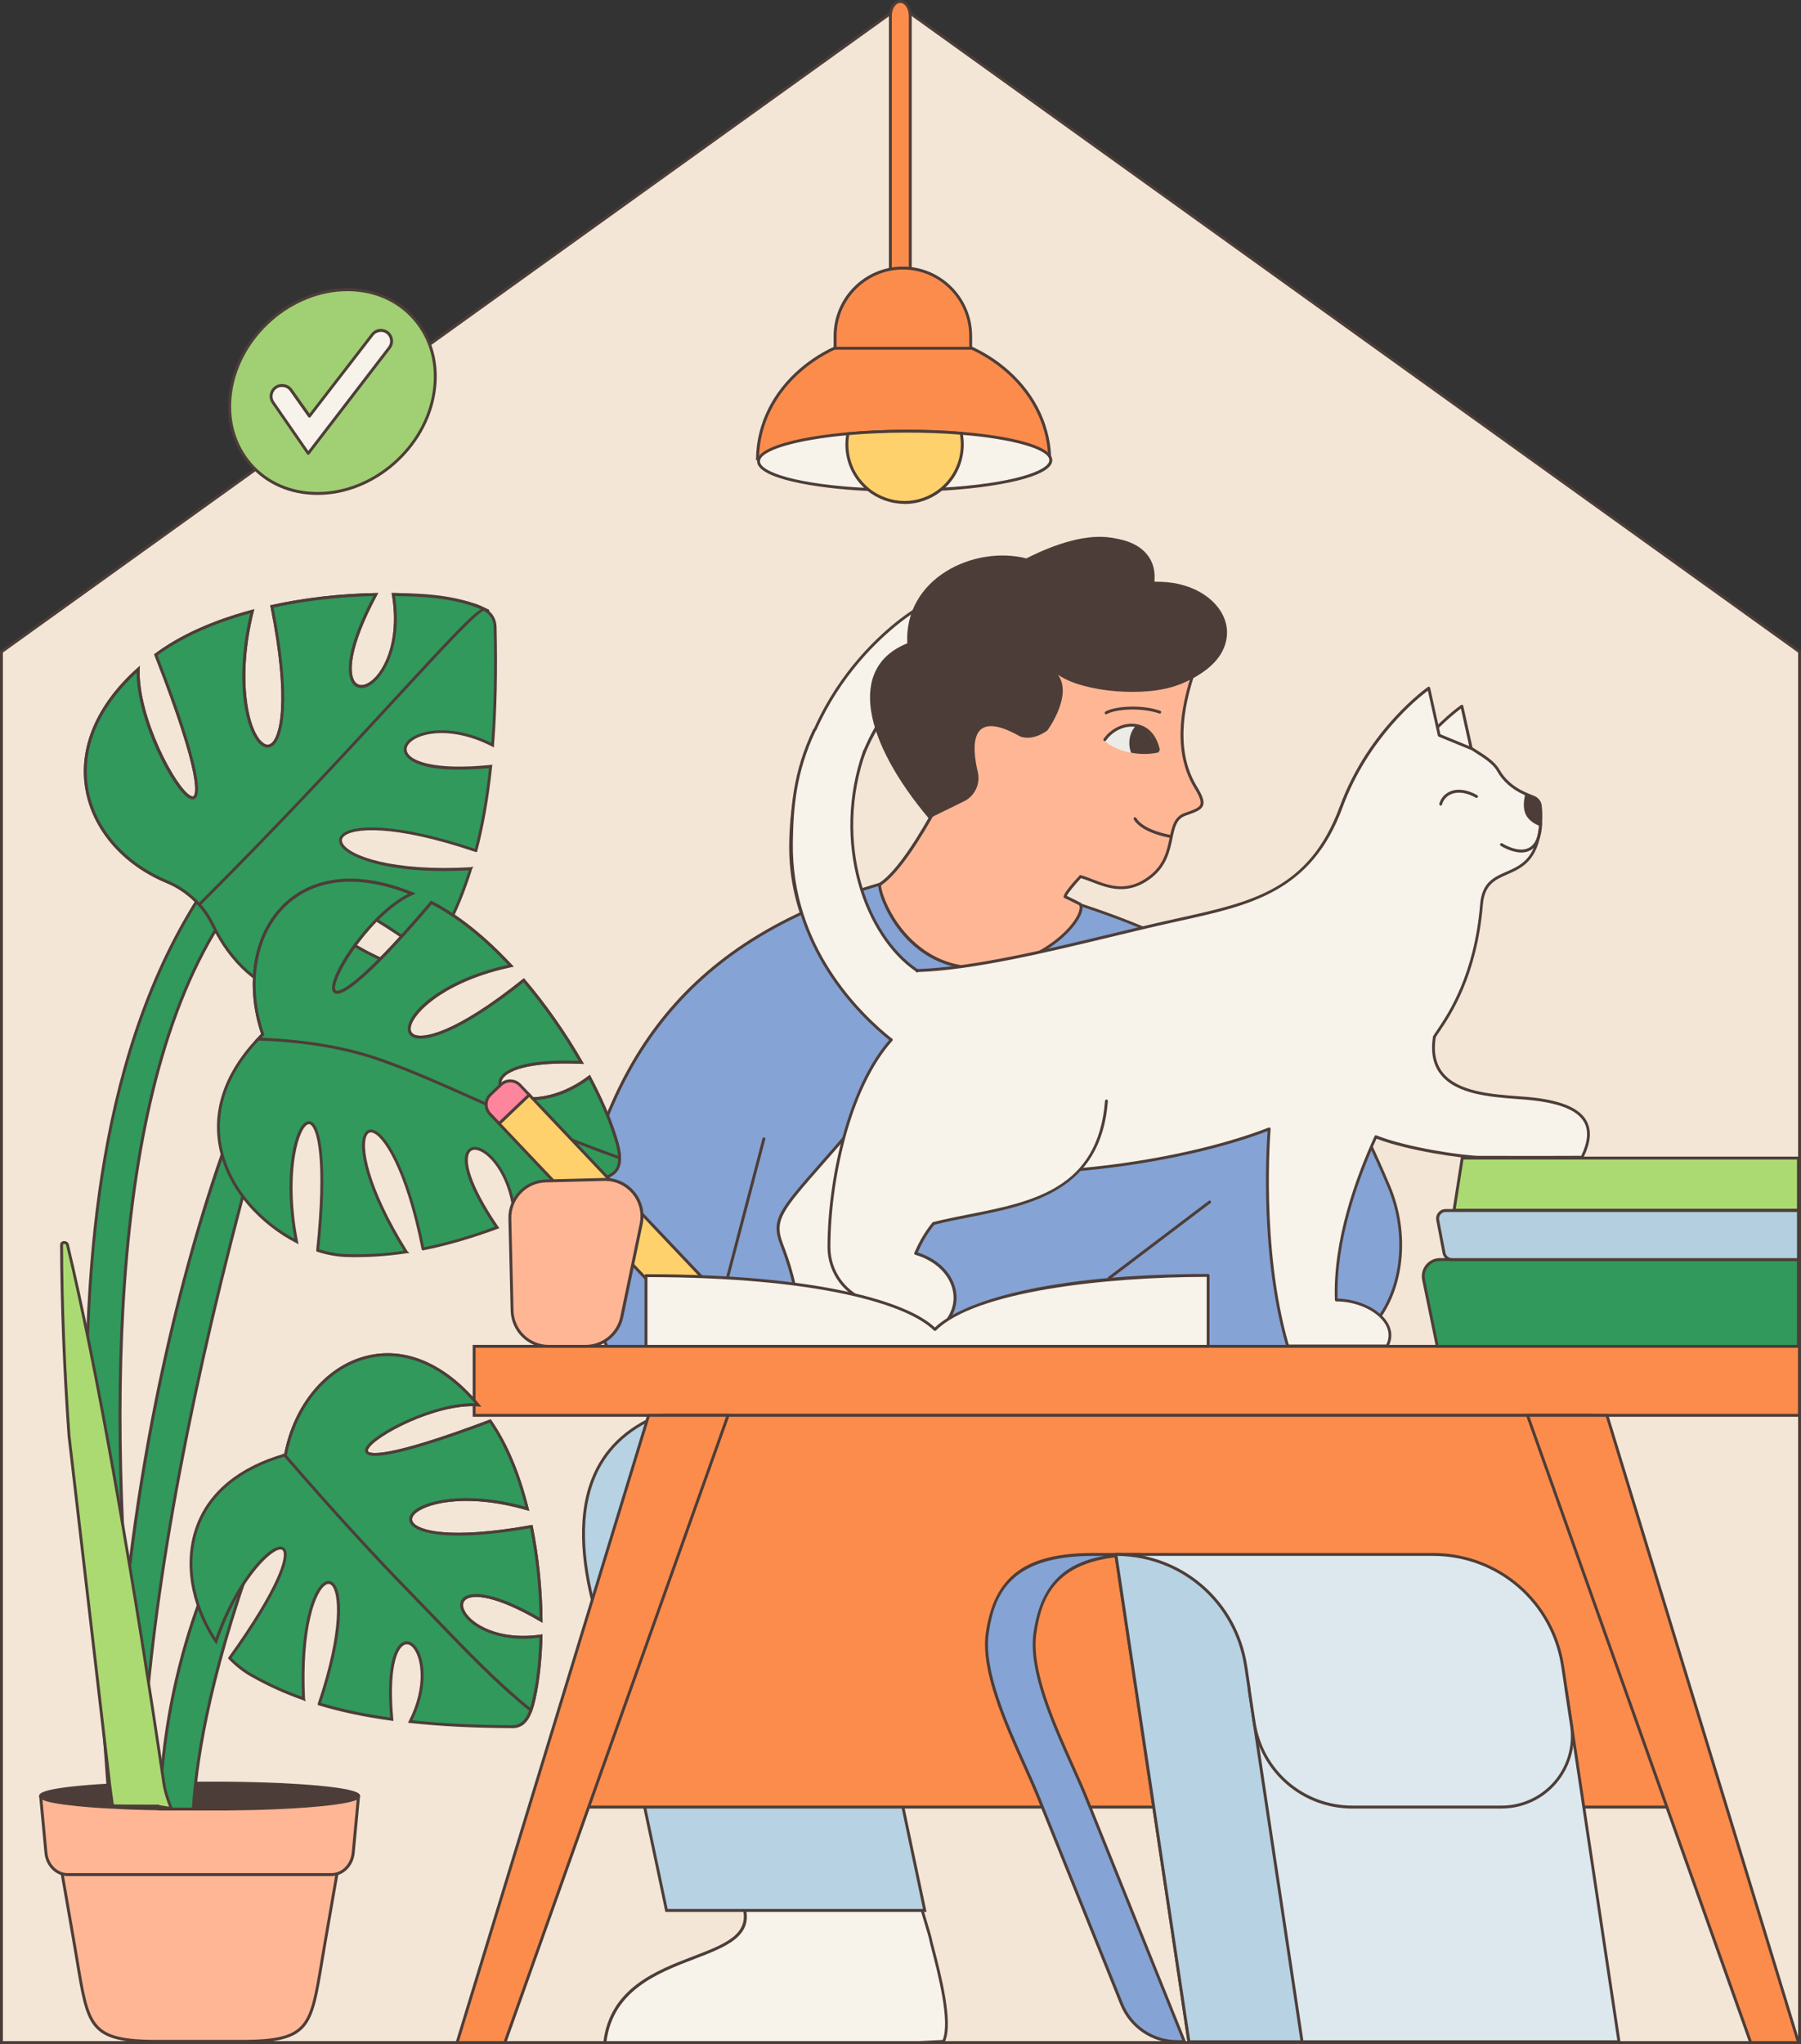 <svg width="372" height="422" viewBox="0 0 372 422" fill="none" xmlns="http://www.w3.org/2000/svg">
<rect x="0" y="0" width="372" height="422" fill="#333333" stroke="none"/>
<g clip-path="url(#clip0_14355_3)">
<path d="M371.7 134.573V421.7H0.299V134.573L185.999 1.282L290.036 75.956L296.648 80.704L371.7 134.573Z" fill="#F3E6D6"/>
<path d="M371.7 422H0.3C0.13 422 0 421.87 0 421.7V134.573C0 134.473 0.05 134.383 0.13 134.333L185.83 1.042C185.93 0.972 186.07 0.972 186.18 1.042L371.87 134.323C371.95 134.383 372 134.473 372 134.563V421.69C372 421.86 371.87 421.99 371.7 421.99V422ZM0.599 421.399H371.401V134.724L186 1.653L0.599 134.724V421.399Z" fill="#4D3D38"/>
<path d="M185.96 59.95C184.821 59.95 183.902 58.608 183.902 56.945V3.306C183.902 1.643 184.821 0.301 185.96 0.301C187.099 0.301 188.017 1.643 188.017 3.306V56.945C188.017 58.608 187.099 59.95 185.96 59.95Z" fill="#FC8C4C"/>
<path d="M185.961 60.25C184.662 60.25 183.604 58.767 183.604 56.944V3.305C183.604 1.482 184.662 0 185.961 0C187.259 0 188.318 1.482 188.318 3.305V56.944C188.318 58.767 187.259 60.25 185.961 60.25ZM185.961 0.601C184.992 0.601 184.203 1.813 184.203 3.305V56.944C184.203 58.437 184.992 59.649 185.961 59.649C186.93 59.649 187.719 58.437 187.719 56.944V3.305C187.719 1.813 186.93 0.601 185.961 0.601Z" fill="#4D3D38"/>
<path d="M192.372 401.126C192.242 400.495 192.092 399.853 191.902 399.212C189.006 389.296 182.573 369.183 182.613 368.552L144.179 367.47L153.617 393.643C157.383 406.434 127.408 401.376 124.941 421.58L125.011 421.71H189.695L194.889 421.469C196.806 417.493 193.73 406.364 192.372 401.136V401.126Z" fill="#F7F2EA"/>
<path d="M160.39 422H125.012C124.902 422 124.802 421.94 124.742 421.84L124.672 421.71C124.642 421.66 124.632 421.589 124.642 421.529C125.991 410.481 135.5 406.835 143.151 403.9C149.763 401.366 154.987 399.363 153.328 393.713L143.89 367.56C143.86 367.47 143.87 367.36 143.93 367.279C143.99 367.199 144.069 367.169 144.179 367.159L182.614 368.241C182.694 368.241 182.774 368.281 182.824 368.341C182.874 368.401 182.903 368.481 182.903 368.562C182.943 369.022 184.851 375.183 186.869 381.703C188.727 387.713 190.834 394.525 192.183 399.122C192.362 399.723 192.512 400.354 192.652 401.055L192.902 402.007C194.33 407.506 196.997 417.733 195.149 421.579C195.099 421.68 194.999 421.74 194.889 421.75L189.695 421.99H160.38L160.39 422ZM125.272 421.399H189.695L194.7 421.169C196.308 417.393 193.731 407.516 192.342 402.167L192.093 401.206C192.093 401.206 192.093 401.206 192.093 401.196C191.953 400.505 191.803 399.894 191.633 399.303C190.285 394.705 188.177 387.894 186.319 381.884C183.782 373.7 182.624 369.924 182.384 368.842L144.629 367.78L153.918 393.533C155.746 399.733 150.012 401.927 143.38 404.471C135.939 407.326 126.68 410.882 125.282 421.399H125.272Z" fill="#4D3D38"/>
<path d="M191.014 394.424H137.667L128.777 352.395H182.124L191.014 394.424Z" fill="#B6D2E3"/>
<path d="M191.384 394.724H137.428L128.408 352.094H182.364L191.384 394.724ZM137.907 394.123H190.645L181.885 352.695H129.147L137.907 394.123Z" fill="#4D3D38"/>
<path d="M199.843 205.782C169.599 201.415 168.151 152.884 191.373 139.782C214.606 126.681 189.436 125.709 189.436 125.709C189.436 125.709 163.726 140.363 163.296 174.32C162.927 203.678 192.092 220.827 192.092 220.827" fill="#F7F2EA"/>
<path d="M192.103 221.127C192.053 221.127 192.003 221.117 191.953 221.087C191.664 220.917 162.638 203.518 163.007 174.319C163.427 140.583 189.037 125.599 189.296 125.448C189.346 125.418 189.396 125.408 189.456 125.408C189.906 125.428 200.453 125.879 201.452 130.006C202.081 132.64 198.845 135.926 191.534 140.042C181.376 145.772 172.936 161.448 176.452 180.329C179.058 194.333 187.828 203.738 199.904 205.481C200.064 205.501 200.183 205.661 200.153 205.822C200.124 205.982 199.974 206.092 199.814 206.072C187.478 204.289 178.519 194.703 175.862 180.429C174.404 172.627 175.033 164.273 177.61 156.9C180.387 148.987 185.101 142.977 191.234 139.512C199.884 134.634 201.252 131.719 200.863 130.136C200.014 126.63 190.525 126.049 189.516 125.999C187.998 126.911 164.006 141.815 163.597 174.309C163.237 203.167 191.963 220.386 192.253 220.556C192.393 220.636 192.443 220.826 192.363 220.967C192.303 221.067 192.203 221.117 192.103 221.117V221.127Z" fill="#4D3D38"/>
<path d="M51.59 370.795H10.049L15.383 401.496C18.099 417.162 17.59 420.958 30.065 421.419C30.105 421.419 30.395 421.419 30.854 421.419V421.449C31.004 421.449 31.154 421.449 31.314 421.449H40.513C40.513 421.449 40.812 421.449 41.222 421.449C41.642 421.449 41.901 421.449 41.931 421.449H51.13C51.28 421.449 51.44 421.449 51.59 421.449V421.419C52.049 421.419 52.339 421.419 52.379 421.419C64.864 420.958 64.345 417.162 67.061 401.496L72.395 370.795H51.59Z" fill="#FFB695"/>
<path d="M30.853 421.749C30.853 421.749 30.763 421.749 30.723 421.719C30.333 421.719 30.084 421.719 30.054 421.719C18.387 421.288 17.818 417.893 15.71 405.272C15.521 404.11 15.311 402.868 15.081 401.546L9.748 370.845C9.728 370.755 9.748 370.664 9.817 370.604C9.877 370.534 9.957 370.494 10.047 370.494H72.394C72.483 370.494 72.563 370.534 72.623 370.604C72.683 370.674 72.703 370.765 72.693 370.845L67.359 401.546C67.13 402.878 66.92 404.11 66.73 405.282C64.623 417.903 64.063 421.288 52.387 421.729C52.347 421.729 52.097 421.729 51.698 421.729C51.658 421.749 51.628 421.759 51.588 421.759H51.129H41.94C41.9 421.759 41.64 421.759 41.23 421.759C40.821 421.759 40.561 421.759 40.521 421.759H30.863L30.853 421.749ZM51.129 421.138H51.478C51.478 421.138 51.548 421.118 51.588 421.118C52.047 421.118 52.337 421.118 52.377 421.118C63.554 420.707 64.053 417.722 66.141 405.172C66.331 404.01 66.54 402.768 66.77 401.435L72.034 371.095H10.407L15.671 401.435C15.9 402.768 16.11 404.01 16.3 405.172C18.397 417.722 18.887 420.697 30.073 421.118C30.104 421.118 30.393 421.118 30.853 421.118C30.893 421.118 30.933 421.118 30.973 421.148H31.302H40.511C40.541 421.148 40.801 421.148 41.22 421.148C41.64 421.148 41.91 421.148 41.94 421.148H51.129V421.138Z" fill="#4D3D38"/>
<path d="M51.02 370.795H8.391L9.489 382.504C9.729 385.069 11.677 387.012 13.994 387.012H68.45C70.767 387.012 72.715 385.069 72.954 382.504L74.053 370.795H51.01H51.02Z" fill="#FFB695"/>
<path d="M68.448 387.323H13.993C11.516 387.323 9.448 385.269 9.189 382.545L8.09 370.835C8.09 370.755 8.11 370.665 8.17 370.605C8.23 370.545 8.31 370.505 8.389 370.505H74.062C74.142 370.505 74.232 370.545 74.282 370.605C74.341 370.665 74.362 370.755 74.362 370.835L73.263 382.545C73.003 385.269 70.945 387.323 68.458 387.323H68.448ZM8.719 371.106L9.788 382.485C10.018 384.899 11.825 386.722 13.993 386.722H68.448C70.616 386.722 72.424 384.899 72.653 382.485L73.722 371.106H8.719Z" fill="#4D3D38"/>
<path d="M65.713 368.942C63.415 368.732 60.718 368.552 57.742 368.412C54.416 368.261 50.73 368.161 46.825 368.131C45.876 368.131 44.917 368.121 43.948 368.121H43.759C42.91 368.121 42.071 368.121 41.232 368.131C40.403 368.131 39.553 368.121 38.705 368.121H38.515C37.546 368.121 36.577 368.121 35.638 368.131C31.733 368.161 28.047 368.261 24.721 368.412C21.735 368.552 19.048 368.732 16.75 368.942C11.577 369.423 8.4 370.074 8.4 370.796C8.4 371.567 12.026 372.258 17.829 372.749C20.116 372.939 22.743 373.099 25.62 373.23C28.826 373.37 32.352 373.45 36.058 373.48C36.827 373.48 37.596 373.48 38.375 373.48H38.525C39.444 373.48 40.343 373.48 41.242 373.46C42.141 373.46 43.039 373.48 43.958 373.48H44.108C44.887 373.48 45.656 373.48 46.425 373.48C50.131 373.45 53.657 373.37 56.863 373.23C59.74 373.109 62.367 372.949 64.654 372.749C70.457 372.258 74.083 371.567 74.083 370.796C74.083 370.074 70.906 369.423 65.733 368.942H65.713Z" fill="#4D3D38"/>
<path d="M44.087 373.79H43.937C43.069 373.79 42.23 373.79 41.38 373.78H41.221H41.061C40.212 373.78 39.373 373.79 38.504 373.79H38.354C37.575 373.79 36.796 373.79 36.037 373.79C32.361 373.76 28.845 373.68 25.589 373.54C22.733 373.419 20.116 373.259 17.788 373.059C8.09 372.237 8.09 371.236 8.09 370.805C8.09 370.404 8.09 369.453 16.71 368.651C19.017 368.441 21.704 368.261 24.7 368.121C28.126 367.96 31.802 367.87 35.627 367.84C36.576 367.84 37.535 367.83 38.514 367.83H38.704C39.553 367.83 40.402 367.83 41.231 367.84C42.06 367.84 42.899 367.83 43.758 367.83H43.947C44.916 367.83 45.885 367.83 46.834 367.84C50.66 367.87 54.335 367.97 57.761 368.121C60.758 368.261 63.444 368.441 65.752 368.651C74.371 369.453 74.371 370.404 74.371 370.805C74.371 371.236 74.371 372.237 64.673 373.059C62.346 373.259 59.719 373.419 56.872 373.54C53.616 373.68 50.1 373.76 46.425 373.79C45.655 373.79 44.886 373.79 44.107 373.79H44.087ZM41.221 373.179H41.391C42.239 373.179 43.078 373.199 43.947 373.199H44.097C44.876 373.199 45.645 373.199 46.414 373.199C50.08 373.169 53.596 373.089 56.842 372.949C59.689 372.828 62.306 372.668 64.623 372.478C73.313 371.747 73.762 370.845 73.782 370.805C73.772 370.805 73.363 369.974 65.702 369.262C63.404 369.052 60.728 368.872 57.741 368.732C54.325 368.571 50.65 368.481 46.834 368.451C45.885 368.451 44.926 368.441 43.957 368.441H43.768C42.919 368.441 42.08 368.441 41.241 368.451C40.402 368.451 39.563 368.441 38.714 368.441H38.524C37.555 368.441 36.596 368.441 35.647 368.451C31.832 368.481 28.156 368.581 24.74 368.732C21.754 368.872 19.077 369.052 16.78 369.262C9.129 369.974 8.719 370.795 8.699 370.835C8.709 370.835 9.159 371.737 17.858 372.478C20.175 372.668 22.793 372.828 25.639 372.949C28.885 373.089 32.401 373.169 36.067 373.199C36.826 373.199 37.605 373.199 38.384 373.199H38.534C39.393 373.199 40.242 373.199 41.091 373.189H41.251L41.221 373.179Z" fill="#4D3D38"/>
<path d="M275.004 277.881C262.029 278.252 127.249 281.898 127.249 281.898C127.249 281.657 116.691 262.085 118.669 253.1C123.962 228.99 133.901 196.456 181.844 182.503C188.206 180.65 199.803 181.181 206.685 181.181C214.176 181.181 209.252 182.683 215.564 184.476C262.099 197.768 274.604 216.049 286.86 244.876C293.412 260.302 285.981 277.561 275.004 277.871V277.881Z" fill="#85A3D4"/>
<path d="M126.95 282.208V281.957C126.9 281.847 126.77 281.587 126.571 281.186C118.34 264.549 117.571 256.706 118.37 253.05C124.753 223.991 136.848 195.294 181.755 182.232C187.079 180.679 195.809 180.78 202.81 180.87C204.199 180.89 205.507 180.9 206.676 180.9C210.771 180.9 211.3 181.341 211.95 182.182C212.379 182.733 212.908 183.424 215.635 184.205C263.968 198.008 275.754 218.021 287.121 244.776C290.886 253.641 290.337 264.058 285.702 271.3C282.936 275.627 279.14 278.081 275.005 278.191C262.18 278.552 128.588 282.178 127.25 282.208H126.94H126.95ZM197.856 181.411C192.183 181.411 185.94 181.621 181.925 182.793C137.318 195.775 125.302 224.292 118.96 253.17C118.18 256.736 118.96 264.438 127.11 280.916C127.28 281.256 127.38 281.467 127.449 281.597C133.402 281.437 262.41 277.941 275.005 277.58C278.94 277.47 282.566 275.116 285.223 270.959C289.748 263.878 290.287 253.691 286.591 244.996C280.399 230.422 274.166 218.733 263.868 209.077C252.911 198.79 237.539 191.067 215.485 184.766C212.569 183.935 211.95 183.124 211.49 182.533C211.001 181.902 210.681 181.481 206.686 181.481C205.517 181.481 204.209 181.461 202.81 181.451C201.262 181.431 199.584 181.411 197.856 181.411Z" fill="#4D3D38"/>
<path d="M244.761 168.118C240.566 169.631 243.403 176.412 237.779 180.9C231.856 185.618 227.102 182.032 223.187 180.96C223.187 180.96 219.94 184.466 219.99 185.117C221.059 185.618 222.108 186.128 223.127 186.669C224.795 189.394 214.467 201.063 199.984 199.751C185.501 198.439 180.787 182.452 181.836 182.502C189.167 177.624 200.164 153.144 200.164 153.144L201.183 148.877C213.538 139.471 237.11 127.711 246.459 139.01C244.971 143.788 241.845 154.115 246.959 162.499C249.456 166.596 248.277 166.846 244.761 168.118Z" fill="#FFB695"/>
<path d="M202.191 200.152C201.462 200.152 200.713 200.122 199.964 200.052C186.22 198.81 181.256 184.867 181.406 182.733C181.436 182.373 181.595 182.263 181.725 182.223C188.907 177.375 199.784 153.265 199.894 153.024L200.923 148.707L201.012 148.647C214.277 138.54 237.399 127.582 246.698 138.831L246.798 138.961L246.748 139.121C245.36 143.568 242.114 153.996 247.218 162.36C248.436 164.353 248.796 165.445 248.496 166.276C248.157 167.238 246.988 167.658 245.2 168.289L244.851 168.41C243.003 169.071 242.633 170.864 242.164 173.117C241.644 175.612 240.985 178.727 237.959 181.141C233.085 185.017 228.889 183.405 225.523 182.102C224.734 181.802 223.985 181.511 223.276 181.301C221.978 182.703 220.619 184.356 220.34 184.957C221.318 185.418 222.297 185.899 223.266 186.41L223.336 186.45L223.376 186.52C223.825 187.261 223.576 188.483 222.657 189.955C219.9 194.403 211.92 200.162 202.171 200.162L202.191 200.152ZM182.005 182.763C181.925 183.334 182.664 186.229 184.762 189.575C186.879 192.94 191.673 198.7 200.014 199.461C210.511 200.413 219.281 194.293 222.157 189.645C222.897 188.463 223.166 187.441 222.907 186.9C221.898 186.379 220.879 185.869 219.86 185.398L219.7 185.328V185.157C219.63 184.476 221.718 182.112 222.966 180.77L223.086 180.64L223.266 180.69C224.065 180.91 224.884 181.221 225.743 181.561C229.139 182.874 232.995 184.356 237.589 180.69C240.446 178.406 241.055 175.541 241.584 173.017C242.074 170.673 242.503 168.64 244.661 167.859L245.01 167.739C246.628 167.158 247.697 166.777 247.937 166.086C248.157 165.465 247.787 164.453 246.708 162.68C241.525 154.186 244.701 143.719 246.129 139.101C241.005 133.081 231.846 134.343 225.044 136.487C217.553 138.841 208.743 143.538 201.462 149.078L200.463 153.245C199.994 154.296 189.326 177.915 182.005 182.783V182.763Z" fill="#4D3D38"/>
<path d="M239.548 147.024C235.872 145.731 230.538 146.042 228.471 147.164L239.548 147.024Z" fill="#FFB695"/>
<path d="M228.469 147.475C228.36 147.475 228.26 147.415 228.21 147.315C228.13 147.165 228.18 146.984 228.33 146.904C230.457 145.742 235.871 145.422 239.646 146.744C239.806 146.794 239.886 146.974 239.826 147.124C239.776 147.285 239.596 147.365 239.446 147.305C235.871 146.053 230.597 146.343 228.609 147.425C228.559 147.445 228.519 147.465 228.469 147.465V147.475Z" fill="#4D3D38"/>
<path d="M243.552 141.334C236.85 144.039 223.686 142.967 218.522 139.291C221.658 143.648 216.324 150.82 216.324 150.82C212.948 153.224 210.611 151.992 210.611 151.992C200.223 146.122 200.693 154.015 201.961 159.384C202.551 161.898 201.292 164.483 198.925 165.525L191.863 168.99C178.459 153.074 174.933 137.819 187.398 132.82C187.398 132.9 187.428 132.75 187.398 132.82C186.739 119.408 201.122 112.527 212.039 115.291C227.361 107.478 236.54 110.453 238.438 120.129C252.472 121.011 260.902 134.333 243.552 141.334Z" fill="#4D3D38"/>
<path d="M239.406 155.318C237.588 155.779 235.521 155.759 233.623 155.408C231.365 154.987 229.338 154.106 228.259 153.004C228.199 152.944 230.227 150.4 232.794 149.829C233.383 149.699 234.002 149.669 234.632 149.799C236.23 150.129 237.898 151.492 239.306 154.767L239.396 155.318H239.406Z" fill="#ECEBE6"/>
<path d="M239.407 155.317C237.589 155.778 235.521 155.758 233.624 155.407C233.364 154.706 233.234 153.955 233.264 153.164C233.314 151.952 233.743 150.87 234.433 150.028C234.503 149.948 234.562 149.868 234.632 149.788C236.231 150.119 237.899 151.481 239.307 154.756L239.397 155.307L239.407 155.317Z" fill="#4D3D38"/>
<path d="M239.248 155.077C239.108 155.077 238.988 154.987 238.958 154.847C238.369 152.212 236.881 150.529 234.773 150.109C232.506 149.658 229.909 150.8 228.451 152.883C228.361 153.024 228.171 153.054 228.031 152.953C227.891 152.853 227.861 152.673 227.961 152.533C229.549 150.269 232.396 149.017 234.893 149.518C237.24 149.979 238.898 151.832 239.547 154.716C239.587 154.877 239.478 155.037 239.318 155.077C239.298 155.077 239.278 155.077 239.248 155.077Z" fill="#4D3D38"/>
<path d="M176.421 232.516C161.918 249.404 159.121 250.806 161.458 256.906C163.796 263.006 163.796 264.879 164.265 265.821C170.817 266.762 179.557 268.756 179.557 268.756L176.89 243.304L176.421 232.516Z" fill="#F7F2EA"/>
<path d="M179.559 269.047C179.559 269.047 179.519 269.047 179.489 269.047C179.399 269.027 170.679 267.043 164.217 266.112C164.117 266.102 164.037 266.042 163.987 265.951C163.807 265.601 163.697 265.14 163.527 264.439C163.218 263.147 162.688 260.983 161.17 257.007C159.163 251.778 160.791 249.925 169.79 239.668C171.638 237.564 173.735 235.18 176.192 232.316C176.272 232.225 176.402 232.185 176.522 232.225C176.642 232.266 176.722 232.376 176.722 232.496L177.191 243.284L179.858 268.716C179.868 268.816 179.828 268.906 179.758 268.976C179.698 269.027 179.628 269.057 179.559 269.057V269.047ZM164.466 265.541C170.13 266.362 177.431 267.965 179.219 268.365L176.592 243.334L176.153 233.287C173.905 235.902 171.967 238.105 170.24 240.069C161.44 250.095 159.852 251.898 161.73 256.796C163.268 260.803 163.797 262.997 164.117 264.299C164.257 264.86 164.347 265.25 164.466 265.541Z" fill="#4D3D38"/>
<path d="M136.128 292.205C107.292 303.935 125.96 343.13 132.902 357.503C139.854 371.877 165.903 303.504 165.903 303.504L136.118 292.205H136.128Z" fill="#B6D2E3"/>
<path d="M135.369 359.787C134.25 359.787 133.332 359.066 132.642 357.634C127.548 347.096 115.612 322.415 122.115 305.477C124.492 299.277 129.176 294.719 136.028 291.935L136.138 291.895L136.248 291.935L166.312 303.344L166.203 303.624C165.334 305.898 144.848 359.397 135.499 359.797C135.459 359.797 135.419 359.797 135.389 359.797L135.369 359.787ZM136.138 292.526C129.506 295.25 124.971 299.677 122.674 305.687C116.272 322.385 128.128 346.896 133.182 357.363C133.791 358.625 134.53 359.226 135.459 359.176C138.016 359.066 143.29 354.128 153.887 331.21C159.76 318.519 164.734 305.717 165.523 303.674L136.138 292.526Z" fill="#4D3D38"/>
<path d="M229.088 264.178C228.998 264.178 228.908 264.138 228.849 264.058C228.749 263.927 228.779 263.737 228.908 263.637L249.664 247.921C249.794 247.821 249.984 247.851 250.083 247.981C250.183 248.111 250.153 248.302 250.023 248.402L229.268 264.118C229.218 264.158 229.148 264.178 229.088 264.178Z" fill="#4D3D38"/>
<path d="M304.1 155.528L292.434 155.117C297.358 148.927 301.942 145.792 301.942 145.792L304.1 155.528Z" fill="#F7F2EA"/>
<path d="M304.1 155.828H304.09L292.424 155.418C292.314 155.418 292.214 155.347 292.164 155.247C292.115 155.147 292.134 155.027 292.204 154.937C297.099 148.777 301.733 145.581 301.783 145.551C301.863 145.491 301.973 145.481 302.063 145.521C302.153 145.561 302.223 145.641 302.243 145.731L304.4 155.468C304.42 155.558 304.4 155.658 304.34 155.728C304.28 155.798 304.2 155.838 304.11 155.838L304.1 155.828ZM293.043 154.847L303.721 155.217L301.753 146.302C300.614 147.144 296.959 150.029 293.043 154.837V154.847Z" fill="#4D3D38"/>
<path d="M81.87 95.251C91.058 86.784 92.597 73.471 85.307 65.516C78.018 57.56 64.66 57.975 55.472 66.442C46.284 74.909 44.745 88.222 52.035 96.177C59.324 104.132 72.682 103.718 81.87 95.251Z" fill="#A1CF73"/>
<path d="M65.582 102.18C59.918 102.18 54.904 99.976 51.458 95.98C47.972 91.933 46.514 86.544 47.363 80.794C49.091 69.055 60.028 59.499 71.754 59.499C77.418 59.499 82.431 61.703 85.877 65.699C89.363 69.746 90.822 75.135 89.973 80.885C88.245 92.624 77.308 102.18 65.582 102.18ZM71.764 60.11C60.318 60.11 49.64 69.436 47.962 80.885C47.143 86.454 48.552 91.672 51.918 95.589C55.244 99.455 60.098 101.579 65.582 101.579C77.028 101.579 87.705 92.253 89.383 80.804C90.202 75.235 88.794 70.016 85.428 66.1C82.102 62.234 77.248 60.11 71.764 60.11Z" fill="#4D3D38"/>
<path d="M80.415 71.799L63.664 93.605L56.393 83.088C55.374 81.615 56.423 79.592 58.221 79.592H58.301C59.02 79.592 59.699 79.943 60.109 80.534L63.904 85.912L76.899 69.075C77.328 68.524 77.988 68.203 78.677 68.213C80.505 68.233 81.523 70.347 80.415 71.799Z" fill="#F7F2EA"/>
<path d="M63.665 93.906C63.566 93.906 63.486 93.856 63.426 93.776L56.154 83.258C55.605 82.467 55.545 81.496 55.995 80.644C56.434 79.793 57.273 79.292 58.232 79.292H58.312C59.131 79.292 59.9 79.692 60.369 80.354L63.935 85.402L76.68 68.885C77.159 68.264 77.899 67.873 78.698 67.903C79.656 67.913 80.516 68.464 80.935 69.325C81.355 70.197 81.255 71.209 80.665 71.97L63.915 93.776C63.855 93.846 63.775 93.896 63.675 93.896L63.665 93.906ZM58.212 79.893C57.483 79.893 56.843 80.284 56.514 80.925C56.174 81.576 56.224 82.317 56.634 82.918L63.675 93.095L80.176 71.609C80.625 71.018 80.705 70.267 80.386 69.596C80.066 68.925 79.427 68.514 78.678 68.514C78.068 68.544 77.499 68.784 77.139 69.265L64.145 86.103C64.085 86.183 64.005 86.213 63.905 86.223C63.815 86.223 63.725 86.173 63.665 86.093L59.87 80.714C59.51 80.203 58.921 79.903 58.302 79.903H58.222L58.212 79.893Z" fill="#4D3D38"/>
<path d="M371.68 277.961H97.934V292.205H371.68V277.961Z" fill="#FC8C4C"/>
<path d="M371.97 292.505H97.635V277.66H371.98V292.505H371.97ZM98.224 291.904H371.371V278.261H98.234V291.904H98.224Z" fill="#4D3D38"/>
<path d="M328.822 292.205H137.068L114.535 373.089H354.212L328.822 292.205Z" fill="#FC8C4C"/>
<path d="M354.62 373.389H114.135L136.838 291.904H329.051L354.63 373.389H354.62ZM114.924 372.788H353.801L328.601 292.505H137.287L114.924 372.788Z" fill="#4D3D38"/>
<path d="M94.418 421.7L133.981 292.205H150.382L104.286 421.7H94.418Z" fill="#FC8C4C"/>
<path d="M104.497 422H94.01L133.753 291.904H150.803L104.497 422ZM94.819 421.399H104.068L149.954 292.505H134.192L94.819 421.399Z" fill="#4D3D38"/>
<path d="M371.472 421.7L331.908 292.205H315.508L361.603 421.7H371.472Z" fill="#FC8C4C"/>
<path d="M371.881 422H361.393L361.323 421.8L315.088 291.904H332.138L371.881 422ZM361.823 421.399H371.072L331.698 292.505H315.937L361.823 421.399Z" fill="#4D3D38"/>
<path d="M225.853 320.922C209.882 320.922 205.307 327.473 203.919 337.199C202.53 346.925 210.83 361.97 214.506 371.085C220.229 385.299 225.953 399.512 231.676 413.726C233.564 418.414 238.108 421.489 243.152 421.489H244.64C237.878 404.681 231.116 387.883 224.344 371.075C220.679 361.96 212.379 346.915 213.757 337.189C215.145 327.463 219.72 320.912 235.691 320.912H225.853V320.922Z" fill="#85A3D4"/>
<path d="M245.071 421.8H243.143C237.949 421.8 233.335 418.675 231.387 413.847L214.217 371.206C213.438 369.273 212.449 367.059 211.39 364.705C207.435 355.881 202.511 344.902 203.62 337.16C205.298 325.41 211.74 320.622 225.853 320.622H235.692V321.223C218.682 321.223 215.236 328.926 214.057 337.25C212.979 344.822 217.863 355.71 221.788 364.465C222.847 366.819 223.836 369.042 224.625 370.986L245.081 421.81L245.071 421.8ZM225.853 321.223C208.843 321.223 205.398 328.926 204.219 337.25C203.14 344.822 208.024 355.71 211.95 364.465C213.009 366.819 214.007 369.042 214.786 370.986L231.956 413.626C233.804 418.224 238.209 421.199 243.153 421.199H244.192L224.065 371.206C223.286 369.273 222.298 367.059 221.239 364.705C217.284 355.881 212.359 344.902 213.468 337.16C214.806 327.774 219.181 322.836 228.081 321.223H225.863H225.853Z" fill="#4D3D38"/>
<path d="M334.394 421.529H245.569L230.477 320.922H295.929C309.363 320.922 320.78 330.778 322.777 344.1L334.394 421.529Z" fill="#DCE8ED"/>
<path d="M334.395 421.83H245.57C245.42 421.83 245.3 421.72 245.27 421.57L230.178 320.963C230.168 320.872 230.188 320.792 230.248 320.722C230.308 320.652 230.388 320.622 230.478 320.622H295.93C309.624 320.622 321.041 330.478 323.078 344.051L334.695 421.479C334.705 421.57 334.685 421.65 334.625 421.72C334.565 421.79 334.485 421.82 334.395 421.82V421.83ZM245.83 421.229H334.055L322.489 344.141C320.501 330.859 309.335 321.223 295.94 321.223H230.827L245.83 421.229Z" fill="#4D3D38"/>
<path d="M268.941 421.529H245.569L230.477 320.922C243.911 320.922 255.327 330.778 257.325 344.1L268.941 421.529Z" fill="#B6D2E3"/>
<path d="M268.942 421.83H245.57C245.42 421.83 245.3 421.72 245.27 421.57L230.178 320.963C230.168 320.872 230.188 320.792 230.248 320.722C230.308 320.652 230.388 320.622 230.478 320.622C244.172 320.622 255.588 330.478 257.626 344.051L269.242 421.479C269.252 421.57 269.232 421.65 269.172 421.72C269.112 421.79 269.032 421.82 268.942 421.82V421.83ZM245.83 421.229H268.593L257.026 344.141C255.049 330.979 244.062 321.393 230.827 321.223L245.83 421.229Z" fill="#4D3D38"/>
<path d="M258.004 348.699L259.033 355.52C260.551 365.617 269.191 373.079 279.369 373.079H310.162C319.112 373.079 325.954 365.086 324.605 356.211L323.456 348.688" fill="#DCE8ED"/>
<path d="M310.163 373.39H279.37C268.962 373.39 260.282 365.897 258.734 355.57L257.705 348.749C257.685 348.589 257.795 348.428 257.955 348.408C258.115 348.388 258.275 348.498 258.295 348.659L259.324 355.48C260.832 365.507 269.262 372.779 279.37 372.779H310.163C314.338 372.779 318.294 370.956 321.021 367.78C323.737 364.605 324.946 360.408 324.307 356.261L323.158 348.739C323.138 348.578 323.248 348.418 323.408 348.398C323.568 348.368 323.727 348.488 323.747 348.649L324.896 356.171C325.555 360.488 324.307 364.855 321.47 368.171C318.633 371.486 314.508 373.38 310.163 373.38V373.39Z" fill="#4D3D38"/>
<path d="M168.231 150.7C163.977 159.615 163.577 167.288 163.477 173.809C163.157 193.311 174.884 207.374 184.103 214.676C183.833 215.207 183.563 215.738 183.274 216.259C196.558 224.022 194.99 240.629 194.99 240.629C210.981 244.326 243.083 240.459 262.16 233.057C262.16 233.057 260.003 257.537 265.976 277.871H286.532C289.168 273.083 282.666 268.365 276.034 268.365C275.644 257.758 279.23 245.548 284.204 234.67C290.826 237.304 302.583 238.907 305.649 238.917C313.51 238.927 322.889 238.937 326.804 238.907C330.25 231.825 326.914 228.089 316.936 226.887C309.664 226.005 294.292 226.957 296.29 214.105C296.29 214.085 296.29 214.055 296.29 214.035C297.638 211.721 304.63 203.628 306.038 186.68C306.818 177.334 316.816 183.435 318.174 170.633C318.304 169.391 318.324 167.989 318.194 166.386C318.124 165.575 317.575 164.874 316.806 164.573C316.266 164.363 315.577 164.082 314.838 163.742C312.431 162.65 310.613 161.017 309.484 158.994C308.436 157.121 305.699 155.638 304.141 154.597L297.289 151.782L295.131 142.046C295.131 142.046 283.006 150.34 277.023 166.587C270.061 185.498 256.118 186.88 239.347 190.747C224.015 194.283 203.6 199.912 189.446 200.353C189.376 200.633 189.526 200.072 189.446 200.353C178.719 193.201 171.977 173.568 178.599 154.987" fill="#F7F2EA"/>
<path d="M286.531 278.172H265.975C265.845 278.172 265.725 278.082 265.685 277.961C260.222 259.371 261.57 237.044 261.83 233.518C242.213 241 210.481 244.526 194.929 240.93C194.779 240.9 194.679 240.76 194.699 240.609C194.719 240.449 196.088 224.102 183.123 216.529C182.983 216.449 182.933 216.269 183.013 216.129C183.253 215.678 183.492 215.227 183.722 214.777C177.27 209.608 162.817 195.585 163.177 173.819C163.286 166.897 163.756 159.405 167.961 150.58C168.031 150.43 168.211 150.37 168.36 150.44C168.51 150.51 168.57 150.69 168.5 150.841C164.345 159.555 163.886 166.967 163.766 173.829C163.406 195.535 177.989 209.468 184.272 214.456C184.381 214.546 184.421 214.696 184.351 214.827C184.122 215.277 183.892 215.718 183.662 216.159C195.778 223.441 195.418 238.246 195.299 240.409C210.96 243.915 242.663 240.319 262.04 232.796C262.139 232.756 262.249 232.776 262.329 232.837C262.409 232.897 262.459 232.997 262.449 233.107C262.429 233.347 260.382 257.598 266.185 277.591H286.341C287.03 276.229 286.97 274.786 286.171 273.424C284.553 270.679 280.288 268.686 276.023 268.686C275.863 268.686 275.733 268.556 275.723 268.396C275.284 256.215 279.938 243.274 283.924 234.559C283.994 234.409 284.153 234.339 284.303 234.409C290.786 236.983 302.442 238.626 305.638 238.636C316.335 238.656 323.387 238.646 326.603 238.626C327.972 235.741 328.181 233.488 327.222 231.725C325.944 229.371 322.558 227.888 316.885 227.207C315.886 227.087 314.717 226.997 313.479 226.907C307.855 226.486 300.854 225.965 297.568 221.828C296.019 219.875 295.48 217.271 295.979 214.085C295.979 214.045 296.009 213.945 296.029 213.905C296.209 213.595 296.479 213.194 296.818 212.693C299.116 209.297 304.509 201.354 305.728 186.68C306.097 182.183 308.545 181.111 311.132 179.979C314.098 178.677 317.154 177.334 317.874 170.623C318.003 169.371 318.013 167.959 317.884 166.426C317.824 165.735 317.354 165.134 316.685 164.874C315.976 164.603 315.327 164.323 314.697 164.042C312.27 162.941 310.372 161.258 309.204 159.174C308.385 157.702 306.447 156.47 304.889 155.478C304.549 155.268 304.24 155.068 303.96 154.877L297.168 152.093C297.078 152.053 297.008 151.972 296.988 151.882L294.931 142.597C292.873 144.129 282.595 152.333 277.302 166.727C270.899 184.116 258.344 186.89 243.801 190.096C242.363 190.416 240.895 190.737 239.416 191.077C236.48 191.748 233.364 192.51 230.137 193.281C216.513 196.566 201.082 200.293 189.625 200.683C189.535 200.783 189.425 200.783 189.346 200.763C189.256 200.743 189.156 200.683 189.136 200.543C178.628 193.411 171.517 174.009 178.309 154.917C178.369 154.757 178.538 154.677 178.688 154.737C178.848 154.797 178.928 154.967 178.868 155.118C172.186 173.909 179.118 192.96 189.405 200.002C189.445 200.002 189.495 200.002 189.535 200.012C189.575 200.022 189.615 200.042 189.655 200.072C201.052 199.672 216.414 195.965 229.987 192.69C233.214 191.909 236.33 191.157 239.267 190.486C240.755 190.146 242.223 189.815 243.661 189.505C258.624 186.209 270.44 183.595 276.722 166.517C282.665 150.36 294.821 141.916 294.941 141.826C295.021 141.765 295.13 141.755 295.22 141.796C295.31 141.836 295.38 141.916 295.4 142.006L297.518 151.592L304.22 154.346C304.549 154.557 304.859 154.757 305.189 154.967C306.807 155.989 308.814 157.271 309.703 158.874C310.812 160.847 312.61 162.44 314.917 163.492C315.536 163.772 316.176 164.042 316.875 164.313C317.754 164.653 318.373 165.465 318.453 166.376C318.583 167.939 318.573 169.391 318.433 170.683C317.684 177.745 314.308 179.228 311.341 180.53C308.824 181.632 306.647 182.593 306.297 186.73C305.069 201.565 299.615 209.598 297.288 213.034C296.968 213.494 296.719 213.875 296.549 214.166C296.549 214.176 296.549 214.186 296.549 214.186C296.079 217.191 296.579 219.645 298.017 221.458C301.133 225.394 307.995 225.905 313.499 226.316C314.747 226.406 315.916 226.496 316.935 226.616C322.818 227.327 326.344 228.9 327.722 231.444C328.791 233.418 328.571 235.912 327.033 239.067C326.983 239.167 326.883 239.237 326.763 239.237C323.637 239.267 316.515 239.267 305.608 239.247C302.432 239.247 290.915 237.624 284.323 235.09C280.428 243.675 275.933 256.245 276.283 268.105C280.648 268.195 284.972 270.279 286.65 273.133C287.599 274.746 287.629 276.449 286.75 278.052C286.7 278.152 286.601 278.202 286.491 278.202L286.531 278.172Z" fill="#4D3D38"/>
<path d="M314.229 176.002C312.141 176.002 310.084 174.69 309.974 174.62C309.834 174.529 309.794 174.349 309.884 174.209C309.974 174.069 310.154 174.029 310.293 174.119C310.323 174.139 313.57 176.202 315.787 175.05C317.095 174.369 317.815 172.696 317.934 170.062C317.934 169.892 318.084 169.771 318.244 169.771C318.414 169.771 318.534 169.922 318.534 170.082C318.404 172.947 317.575 174.8 316.057 175.581C315.477 175.882 314.848 176.002 314.229 176.002Z" fill="#4D3D38"/>
<path d="M318.404 170.683C318.534 169.441 318.554 168.039 318.424 166.436C318.354 165.625 317.805 164.924 317.036 164.623C316.496 164.413 315.807 164.133 315.068 163.792C314.359 166.867 314.569 169.301 318.414 170.683H318.404Z" fill="#4D3D38"/>
<path d="M297.578 166.315C297.578 166.315 297.518 166.315 297.498 166.305C297.339 166.255 297.249 166.095 297.289 165.935C297.628 164.753 298.437 163.851 299.566 163.381C301.124 162.739 303.102 163.02 305.129 164.172C305.269 164.252 305.329 164.432 305.239 164.583C305.159 164.723 304.98 164.783 304.83 164.693C302.972 163.641 301.174 163.371 299.786 163.941C298.827 164.332 298.138 165.103 297.858 166.105C297.818 166.235 297.698 166.325 297.568 166.325L297.578 166.315Z" fill="#4D3D38"/>
<path d="M184.092 214.676C177.519 222.048 171.237 238.485 171.217 257.447C171.217 262.635 174.613 267.213 179.557 268.745C183.612 269.998 188.576 272.041 192.811 275.286C200.512 270.108 197.536 261.233 189.126 258.769C189.975 256.836 191.093 254.672 192.811 252.599C207.184 248.923 226.841 249.303 228.529 227.317" fill="#F7F2EA"/>
<path d="M192.822 275.587C192.762 275.587 192.692 275.567 192.642 275.527C189.126 272.832 184.691 270.649 179.478 269.036C174.364 267.453 170.928 262.796 170.928 257.457C170.938 243.734 174.993 224.442 183.872 214.485C183.982 214.365 184.172 214.355 184.292 214.465C184.412 214.576 184.422 214.766 184.312 214.886C175.532 224.722 171.527 243.854 171.517 257.457C171.517 262.535 174.783 266.962 179.647 268.465C184.841 270.078 189.276 272.241 192.822 274.916C195.868 272.792 197.346 269.867 196.877 266.842C196.328 263.296 193.331 260.311 189.046 259.059C188.966 259.039 188.896 258.979 188.857 258.899C188.817 258.819 188.817 258.729 188.857 258.649C189.556 257.056 190.704 254.682 192.582 252.408C192.622 252.358 192.682 252.328 192.742 252.308C195.109 251.707 197.566 251.216 200.163 250.706C213.278 248.121 226.842 245.437 228.24 227.287C228.25 227.116 228.4 227.006 228.56 227.006C228.729 227.016 228.849 227.166 228.839 227.327C227.411 245.928 212.998 248.772 200.283 251.286C197.726 251.787 195.309 252.268 192.992 252.859C191.324 254.892 190.285 256.946 189.556 258.579C193.891 259.951 196.917 263.056 197.486 266.752C197.996 270.068 196.358 273.273 192.992 275.537C192.942 275.567 192.882 275.587 192.822 275.587Z" fill="#4D3D38"/>
<path d="M150.303 263.938C150.303 263.938 150.253 263.938 150.223 263.928C150.063 263.888 149.963 263.718 150.013 263.557L157.494 235.04C157.534 234.88 157.704 234.79 157.864 234.83C158.023 234.87 158.123 235.04 158.073 235.2L150.592 263.718C150.552 263.848 150.432 263.938 150.303 263.938Z" fill="#4D3D38"/>
<path d="M22.613 372.999C22.883 372.999 23.602 373.009 23.872 373.009C25.26 373.019 26.679 373.029 28.117 373.029H28.277C28.137 371.386 28.017 369.603 27.907 367.65C27.578 361.791 27.378 354.518 27.498 345.714C21.934 287.187 22.923 219.795 48.862 185.618C48.862 185.618 57.622 162.73 45.307 179.238C20.386 212.653 17.869 259.841 17.869 290.502C17.869 321.163 20.476 342.318 22.224 367.69C22.344 369.453 22.474 371.216 22.623 372.989" fill="#30995B"/>
<path d="M28.605 373.329H28.116C26.678 373.329 25.259 373.329 23.871 373.309L22.343 373.289L22.323 373.018C22.173 371.246 22.043 369.473 21.923 367.72C21.464 361.059 20.944 354.608 20.435 348.368C18.957 330.248 17.568 313.139 17.568 290.512C17.568 258.498 20.415 212.102 45.066 179.067C49.581 173.017 50.939 172.686 51.628 173.057C53.446 174.058 50.19 183.013 49.151 185.728L49.111 185.798C22.303 221.116 22.732 292.234 27.806 345.683C27.696 353.586 27.836 360.958 28.216 367.63C28.326 369.543 28.456 371.346 28.585 372.998L28.615 373.319L28.605 373.329ZM22.892 372.698H23.881C25.219 372.718 26.578 372.728 27.956 372.728C27.826 371.155 27.716 369.463 27.607 367.67C27.227 360.978 27.087 353.596 27.197 345.713C22.113 292.214 21.694 220.966 48.592 185.477C50.629 180.149 52.247 174.098 51.328 173.588C51.089 173.457 49.97 173.487 45.535 179.427C20.994 212.322 18.158 258.579 18.158 290.512C18.158 313.109 19.546 330.207 21.024 348.317C21.534 354.558 22.053 361.019 22.512 367.68C22.622 369.342 22.752 371.025 22.892 372.698Z" fill="#4D3D38"/>
<path d="M56.174 125.207C63.326 123.635 70.767 122.853 77.629 122.743C62.537 150.91 85.02 145.09 81.245 122.743C86.728 122.843 91.712 123.394 95.718 124.306C98.944 125.047 102.2 126.099 102.27 129.504C102.48 138.589 102.31 146.633 101.75 153.855C84.051 144.72 72.225 161.187 101.361 158.232C100.692 164.663 99.673 170.412 98.305 175.621C60.849 162.93 61.538 181.4 97.246 179.357C95.828 183.945 94.1 188.132 92.062 192.018C91.133 193.791 89.885 195.494 88.376 197.076C51.22 170.162 58.522 191.527 84.611 200.372C73.014 208.896 53.508 210.679 43.929 190.906C41.981 186.89 38.635 183.744 34.52 182.032C17.52 174.96 9.739 154.977 28.567 138.159C27.918 155.848 53.368 189.324 32.203 135.204C37.636 131.167 44.618 128.212 52.119 126.209C44.458 156.86 65.004 169.691 56.184 125.217L56.174 125.207Z" fill="#30995B"/>
<path d="M66.751 206.763C64.693 206.763 62.666 206.522 60.708 206.042C53.427 204.229 47.534 199.04 43.658 191.037C41.751 187.1 38.464 184.005 34.399 182.312C25.31 178.536 19.037 171.254 17.619 162.85C16.171 154.256 19.986 145.411 28.356 137.939L28.886 137.468L28.856 138.169C28.486 148.266 36.607 163.05 39.453 164.332C39.823 164.503 39.953 164.382 40.003 164.332C40.402 163.952 41.87 160.776 31.912 135.304L31.832 135.094L32.012 134.954C37.146 131.137 43.878 128.092 52.028 125.909L52.518 125.778L52.398 126.269C48.892 140.303 51.349 151.221 54.386 153.404C54.935 153.795 55.454 153.845 55.924 153.534C57.752 152.352 59.809 145.06 55.874 125.258L55.814 124.967L56.104 124.907C62.925 123.404 70.367 122.553 77.618 122.433H78.127L77.888 122.874C72.125 133.641 71.915 139.341 73.493 140.954C74.072 141.545 74.921 141.595 75.89 141.094C79.007 139.501 82.632 132.77 80.944 122.783L80.884 122.423H81.244C86.687 122.533 91.712 123.074 95.777 123.995C99.023 124.737 102.489 125.829 102.569 129.485C102.778 138.67 102.609 146.653 102.039 153.865L102.009 154.316L101.61 154.105C93.639 149.999 86.947 151.14 84.73 153.264C84.24 153.735 83.741 154.476 84.14 155.337C85.019 157.241 90.043 159.054 101.32 157.922L101.69 157.882L101.65 158.252C100.971 164.703 99.972 170.402 98.593 175.691L98.553 175.861L98.294 175.922L98.204 175.892C81.244 170.142 72.594 170.893 70.916 172.806C70.586 173.177 70.546 173.588 70.766 174.048C72.045 176.683 81.094 179.968 97.215 179.037L97.744 178.887L97.515 179.427C96.106 183.985 94.398 188.152 92.311 192.139C91.372 193.921 90.123 195.644 88.575 197.267L88.515 197.327L88.296 197.377L88.176 197.297C80.415 191.678 66.451 182.633 63.375 184.406C63.205 184.506 62.995 184.686 63.035 185.177C63.295 187.831 71.176 195.484 84.68 200.062L85.229 200.242L84.76 200.582C79.316 204.589 72.894 206.723 66.731 206.723L66.751 206.763ZM28.256 138.85C20.406 146.082 16.84 154.546 18.218 162.75C19.597 170.953 25.739 178.055 34.629 181.761C38.824 183.504 42.23 186.709 44.198 190.776C47.993 198.609 53.746 203.688 60.858 205.451C68.339 207.314 76.929 205.451 83.961 200.472C71.296 196.055 62.786 188.563 62.456 185.267C62.376 184.496 62.756 184.105 63.085 183.915C65.123 182.743 72.824 185.487 88.326 196.686C89.754 195.164 90.912 193.551 91.781 191.888C93.789 188.052 95.447 184.045 96.815 179.678C79.766 180.589 71.465 176.893 70.227 174.329C69.897 173.648 69.987 172.977 70.467 172.426C72.584 170.012 82.133 169.872 98.094 175.24C99.402 170.172 100.361 164.713 101.02 158.573C86.767 159.955 84.081 156.66 83.601 155.608C83.181 154.696 83.441 153.685 84.32 152.843C86.618 150.63 93.429 149.378 101.49 153.384C102.019 146.302 102.179 138.49 101.979 129.515C101.909 126.289 98.813 125.318 95.657 124.596C91.731 123.705 86.877 123.174 81.603 123.054C83.192 133.151 79.406 139.992 76.17 141.645C74.961 142.266 73.833 142.166 73.073 141.384C71.296 139.561 71.455 133.802 77.129 123.054C70.177 123.194 63.075 124.026 56.523 125.438C60.189 144.049 58.67 152.483 56.253 154.045C55.574 154.486 54.795 154.426 54.046 153.895C50.83 151.581 48.263 140.853 51.699 126.62C43.938 128.753 37.506 131.668 32.561 135.304C39.343 152.673 42.14 163.14 40.422 164.773C40.212 164.973 39.823 165.164 39.214 164.883C35.888 163.381 28.256 148.827 28.247 138.84L28.256 138.85Z" fill="#4D3D38"/>
<path d="M41.15 186.759C73.892 154.205 97.993 125.087 100.081 125.858C100.5 126.019 100.77 126.109 100.7 126.069C94.308 122.933 86.727 122.843 81.243 122.743C85.019 145.09 62.535 150.91 77.627 122.743C70.765 122.853 63.324 123.635 56.173 125.207C65.002 169.671 44.456 156.85 52.107 126.199C44.616 128.212 37.625 131.157 32.191 135.194C53.366 189.324 27.906 155.838 28.555 138.149C9.728 154.967 17.508 174.95 34.508 182.021C37.065 183.083 39.333 184.706 41.15 186.749V186.759Z" fill="#30995B"/>
<path d="M41.141 187.2L40.931 186.96C39.144 184.957 36.886 183.344 34.399 182.312C25.31 178.536 19.037 171.254 17.619 162.85C16.171 154.256 19.986 145.411 28.356 137.939L28.886 137.468L28.856 138.169C28.506 147.745 36.247 162.88 39.453 164.332C39.823 164.503 39.953 164.382 40.003 164.332C40.402 163.952 41.87 160.776 31.912 135.304L31.832 135.094L32.012 134.954C37.146 131.137 43.878 128.092 52.028 125.909L52.518 125.778L52.398 126.269C48.892 140.303 51.349 151.221 54.386 153.404C54.935 153.795 55.444 153.845 55.924 153.534C57.752 152.352 59.809 145.06 55.874 125.258L55.814 124.967L56.104 124.907C62.925 123.404 70.367 122.553 77.618 122.433H78.127L77.888 122.874C72.125 133.641 71.915 139.341 73.493 140.954C74.072 141.545 74.921 141.595 75.89 141.094C79.007 139.501 82.632 132.77 80.944 122.783L80.884 122.423H81.513C86.987 122.533 94.478 122.673 100.831 125.788L101.09 125.909L100.99 126.179C100.871 126.45 100.791 126.419 99.982 126.119C99.982 126.119 99.972 126.119 99.962 126.119C98.823 126.119 91.432 134.132 82.083 144.259C71.755 155.458 57.602 170.793 41.361 186.95L41.141 187.17V187.2ZM28.247 138.85C20.396 146.082 16.83 154.546 18.208 162.75C19.587 170.953 25.73 178.055 34.619 181.761C37.096 182.793 39.343 184.366 41.151 186.329C57.292 170.272 71.356 155.027 81.633 143.878C92.431 132.169 97.335 126.91 99.332 125.788C93.409 123.284 86.638 123.144 81.583 123.054C83.172 133.151 79.386 139.992 76.15 141.645C74.941 142.266 73.813 142.166 73.053 141.384C71.276 139.561 71.435 133.802 77.109 123.054C70.157 123.194 63.055 124.026 56.503 125.438C60.169 144.049 58.651 152.483 56.233 154.045C55.554 154.486 54.775 154.426 54.026 153.895C50.81 151.581 48.243 140.853 51.679 126.62C43.918 128.753 37.486 131.668 32.541 135.304C39.323 152.673 42.12 163.14 40.402 164.773C40.192 164.973 39.803 165.164 39.194 164.883C35.867 163.381 28.236 148.827 28.227 138.84L28.247 138.85Z" fill="#4D3D38"/>
<path d="M23.592 372.157C23.852 372.187 24.581 372.257 24.84 372.287C26.219 372.428 27.627 372.558 29.065 372.688H29.225C29.235 371.055 29.275 369.262 29.335 367.309C29.525 361.449 29.984 354.187 30.903 345.423C33.67 318.889 40.632 278.612 57.152 221.778C57.152 221.778 65.392 197.638 55.424 215.678C49.271 226.816 38.135 256.525 30.793 296.832C26.998 317.697 24.211 341.396 23.672 366.828C23.632 368.591 23.602 370.364 23.592 372.137" fill="#30995B"/>
<path d="M29.526 373.039L29.036 372.989C27.608 372.859 26.2 372.729 24.811 372.588C24.542 372.558 23.823 372.488 23.553 372.458L23.283 372.428V372.158C23.303 370.375 23.323 368.602 23.363 366.839C23.852 343.61 26.25 320.051 30.485 296.803C37.317 259.31 48.054 228.399 55.156 215.558C58.861 208.837 59.73 208.516 60.249 208.757C61.508 209.318 59.021 217.231 57.433 221.898C43.629 269.387 34.8 310.966 31.194 345.473C30.375 353.296 29.855 360.649 29.636 367.33C29.576 369.253 29.536 371.056 29.526 372.709V373.039ZM23.892 371.887C24.222 371.917 24.672 371.967 24.871 371.987C26.2 372.118 27.558 372.248 28.927 372.378C28.936 370.815 28.977 369.103 29.036 367.31C29.256 360.609 29.785 353.246 30.605 345.403C34.21 310.856 43.04 269.237 56.864 221.708C58.781 216.079 60.469 209.898 59.99 209.277C59.87 209.328 58.991 209.858 55.695 215.848C50.621 225.044 38.935 253.821 31.094 296.913C26.869 320.131 24.472 343.67 23.982 366.859C23.942 368.532 23.922 370.214 23.902 371.897L23.892 371.887Z" fill="#4D3D38"/>
<path d="M108.181 202.386C112.746 207.735 116.811 213.645 120.077 219.344C90.582 218.032 105.634 234.489 121.745 222.369C124.202 226.997 126.07 231.384 127.189 235.1C128.088 238.095 128.747 241.24 126.06 242.673C118.899 246.489 112.386 249.574 106.353 252.008C105.464 233.538 86.837 230.252 102.668 253.441C97.214 255.464 92.16 256.916 87.356 257.868C80.184 221.448 65.731 229.441 83.88 258.479C79.555 259.13 75.41 259.37 71.365 259.22C69.517 259.15 67.579 258.789 65.622 258.168C69.947 216.289 56.253 230.973 61.247 256.345C47.803 249.414 36.476 231.134 54.265 213.574C47.593 194.042 60.138 174.389 85.059 184.516C70.616 191.067 55.633 225.785 89.104 186.369C94.847 189.294 100.43 193.952 105.504 199.411C77.468 205.301 76.719 227.638 108.171 202.406L108.181 202.386Z" fill="#30995B"/>
<path d="M73.683 259.55C72.904 259.55 72.135 259.54 71.356 259.51C69.498 259.44 67.54 259.079 65.532 258.438L65.453 258.408L65.313 258.248V258.118C67.27 239.337 65.483 232.976 64.114 232.185C63.964 232.095 63.715 232.005 63.355 232.265C61.357 233.697 58.97 243.203 61.547 256.265L61.667 256.876L61.118 256.595C54.346 253.11 46.575 245.838 45.067 235.911C43.888 228.168 46.954 220.415 53.926 213.464C50.46 203.147 52.318 192.609 58.681 186.579C64.933 180.649 74.342 179.808 85.179 184.205L85.828 184.466L85.189 184.756C77.049 188.452 69.048 200.983 69.198 203.998C69.218 204.449 69.408 204.509 69.468 204.539C69.957 204.709 73.203 204.609 88.885 186.138L89.035 185.958L89.244 186.068C94.668 188.833 100.211 193.24 105.735 199.18L106.094 199.571L105.575 199.681C91.891 202.556 85.329 209.157 84.86 212.041C84.75 212.733 84.95 213.233 85.449 213.524C87.247 214.576 94.009 213.364 107.992 202.145L108.222 201.965L108.412 202.185C112.767 207.294 116.892 213.163 120.338 219.183L120.607 219.654L120.058 219.634C109.011 219.133 104.317 221.187 103.647 223.09C103.298 224.081 104.087 224.843 104.596 225.213C107.293 227.197 114.345 227.557 121.566 222.118L121.846 221.908L122.006 222.218C124.443 226.816 126.341 231.233 127.479 235C128.388 238.025 129.117 241.37 126.211 242.923C118.959 246.779 112.507 249.844 106.474 252.268L106.084 252.428L106.065 252.008C105.655 243.484 101.46 238.305 98.743 237.494C98.214 237.333 97.475 237.273 97.025 237.884C95.936 239.387 96.825 244.305 102.928 253.25L103.148 253.57L102.788 253.701C97.325 255.724 92.301 257.176 87.427 258.138L87.257 258.168L87.077 257.898C83.791 241.23 79.056 234.278 76.839 233.818C76.439 233.737 76.13 233.858 75.89 234.208C74.402 236.342 75.98 245.226 84.15 258.288L84.57 258.709L83.941 258.749C80.445 259.28 77.069 259.54 73.693 259.54L73.683 259.55ZM65.942 257.938C67.82 258.519 69.648 258.849 71.376 258.909C75.361 259.049 79.296 258.829 83.401 258.238C75.76 245.888 73.573 236.502 75.391 233.878C75.77 233.337 76.32 233.116 76.949 233.247C79.965 233.878 84.58 242.412 87.596 257.507C92.231 256.575 97.025 255.193 102.209 253.28C97.035 245.627 94.918 239.757 96.536 237.544C97.045 236.843 97.894 236.622 98.913 236.923C101.74 237.774 106.094 243.003 106.634 251.567C112.537 249.173 118.849 246.168 125.921 242.402C128.188 241.2 127.979 238.746 126.9 235.18C125.801 231.534 123.983 227.267 121.636 222.819C114.265 228.218 107.043 227.778 104.227 225.704C103.148 224.913 102.718 223.881 103.068 222.889C103.438 221.838 105.715 218.482 119.529 219.013C116.203 213.273 112.277 207.684 108.122 202.796C94.948 213.314 87.507 215.437 85.129 214.045C84.41 213.624 84.1 212.883 84.25 211.941C84.81 208.476 91.761 202.085 104.916 199.2C99.642 193.591 94.348 189.384 89.165 186.709C78.457 199.3 71.385 205.841 69.258 205.11C68.968 205.01 68.619 204.739 68.579 204.038C68.409 200.512 76.42 188.522 84.3 184.516C73.963 180.489 65.023 181.371 59.07 187.02C52.847 192.93 51.07 203.307 54.535 213.454L54.595 213.634L54.465 213.764C47.534 220.606 44.487 228.228 45.646 235.821C47.084 245.257 54.326 252.248 60.828 255.764C58.531 243.484 60.508 233.547 62.995 231.774C63.595 231.343 64.094 231.474 64.404 231.664C66.332 232.786 67.73 240.288 65.932 257.938H65.942Z" fill="#4D3D38"/>
<path d="M53.336 214.526C62.016 214.846 70.666 215.998 78.896 218.933C88.634 222.399 98.003 227.076 107.532 231.063C114.274 233.888 121.086 236.602 127.978 239.056C127.948 237.814 127.598 236.442 127.189 235.1C126.06 231.384 124.192 226.996 121.745 222.369C105.634 234.489 90.582 218.021 120.077 219.344C116.811 213.644 112.746 207.734 108.181 202.385C76.718 227.607 77.478 205.28 105.514 199.39C100.44 193.931 94.847 189.264 89.114 186.349C55.643 225.774 70.636 191.047 85.069 184.496C60.148 174.369 47.603 194.022 54.275 213.554C53.945 213.875 53.646 214.205 53.336 214.526Z" fill="#30995B"/>
<path d="M128.289 239.487L127.88 239.337C121.677 237.123 114.985 234.499 107.424 231.333C104.048 229.921 100.642 228.389 97.336 226.916C91.313 224.222 85.08 221.437 78.798 219.203C71.506 216.609 63.176 215.177 53.328 214.816L52.659 214.796L53.358 214.065C53.548 213.864 53.737 213.664 53.927 213.464C50.461 203.147 52.319 192.609 58.672 186.579C64.914 180.649 74.333 179.808 85.17 184.205L85.819 184.466L85.18 184.756C77.04 188.452 69.039 200.983 69.189 203.998C69.209 204.449 69.399 204.509 69.459 204.539C69.948 204.709 73.194 204.609 88.876 186.138L89.026 185.958L89.235 186.068C94.659 188.833 100.202 193.24 105.726 199.18L106.085 199.571L105.566 199.681C92.931 202.335 85.42 208.566 84.85 212.041C84.741 212.733 84.94 213.233 85.44 213.524C87.238 214.576 94 213.364 107.983 202.145L108.213 201.965L108.403 202.185C112.758 207.294 116.883 213.173 120.329 219.183L120.598 219.654L120.049 219.634C109.002 219.143 104.308 221.187 103.638 223.09C103.289 224.081 104.078 224.843 104.587 225.213C107.284 227.197 114.336 227.557 121.557 222.118L121.837 221.908L121.997 222.218C124.434 226.816 126.331 231.233 127.47 235C127.85 236.252 128.239 237.714 128.269 239.036V239.467L128.289 239.487ZM54.017 214.245C63.636 214.646 71.816 216.088 79.007 218.642C85.31 220.886 91.553 223.671 97.585 226.375C100.882 227.848 104.288 229.37 107.654 230.783C115.035 233.878 121.587 236.442 127.66 238.626C127.57 237.494 127.24 236.262 126.911 235.19C125.812 231.544 123.994 227.277 121.647 222.829C114.276 228.228 107.054 227.788 104.238 225.714C103.159 224.913 102.729 223.891 103.079 222.899C103.449 221.848 105.726 218.492 119.54 219.023C116.213 213.284 112.288 207.694 108.133 202.806C94.959 213.324 87.517 215.447 85.14 214.055C84.421 213.634 84.111 212.893 84.261 211.951C84.821 208.486 91.772 202.095 104.927 199.21C99.653 193.601 94.359 189.394 89.175 186.719C78.468 199.31 71.397 205.851 69.269 205.12C68.979 205.02 68.63 204.749 68.59 204.048C68.42 200.522 76.43 188.532 84.311 184.526C73.973 180.499 65.034 181.381 59.081 187.03C52.858 192.94 51.081 203.317 54.546 213.464L54.606 213.644L54.477 213.774C54.317 213.935 54.157 214.095 54.007 214.255L54.017 214.245Z" fill="#4D3D38"/>
<path d="M109.309 226.039L103.082 231.973L142.328 273.389L148.555 267.455L109.309 226.039Z" fill="#FFD16D"/>
<path d="M142.321 273.814L102.658 231.965L109.32 225.614L148.983 267.464L142.321 273.814ZM103.507 231.985L142.341 272.963L148.134 267.444L109.3 226.466L103.507 231.985Z" fill="#4D3D38"/>
<path d="M133.422 263.366C168.86 263.366 187.638 268.996 193.102 274.485C198.455 269.116 216.484 263.316 249.535 263.316V277.961H133.412V263.366H133.422Z" fill="#F7F2EA"/>
<path d="M249.545 278.262H133.423C133.253 278.262 133.123 278.132 133.123 277.961V263.367C133.123 263.197 133.253 263.067 133.423 263.067C168.891 263.067 187.439 268.706 193.102 274.065C198.765 268.686 216.474 263.017 249.535 263.017C249.705 263.017 249.835 263.147 249.835 263.317V277.961C249.835 278.132 249.705 278.262 249.535 278.262H249.545ZM133.722 277.661H249.246V263.618C228.45 263.648 201.442 266.562 193.322 274.696C193.212 274.806 193.012 274.806 192.902 274.696C187.599 269.377 169.27 263.698 133.732 263.668V277.661H133.722Z" fill="#4D3D38"/>
<path d="M101.28 226.028L103.474 223.937C104.589 222.875 106.347 222.927 107.399 224.038L109.305 226.049L103.078 231.983L101.173 229.972C100.113 228.853 100.165 227.091 101.273 226.035L101.28 226.028Z" fill="#FF859C"/>
<path d="M103.068 232.395L100.96 230.171C99.792 228.939 99.842 226.976 101.07 225.804L103.258 223.711C103.857 223.14 104.626 222.839 105.455 222.859C106.274 222.879 107.043 223.22 107.612 223.821L109.72 226.045L103.058 232.395H103.068ZM105.385 223.46C104.746 223.46 104.146 223.701 103.677 224.141L101.49 226.235C100.501 227.176 100.461 228.759 101.4 229.751L103.098 231.544L108.891 226.025L107.193 224.232C106.733 223.751 106.124 223.47 105.455 223.46C105.435 223.46 105.415 223.46 105.395 223.46H105.385Z" fill="#4D3D38"/>
<path d="M59.14 303.354C46.275 334.345 41.801 355.42 40.382 368.131C40.163 370.114 40.013 371.907 39.923 373.49C39.074 373.49 38.225 373.49 37.356 373.49H37.196C35.758 373.49 34.34 373.49 32.951 373.47C32.951 373.33 32.951 373.179 32.971 373.039C33.031 371.376 33.121 369.744 33.241 368.131C33.391 366.048 33.58 364.004 33.82 362.011C34.469 356.382 35.418 351.103 36.577 346.185C41.711 324.338 50.86 309.664 55.465 303.945C62.147 295.651 59.14 303.364 59.14 303.364V303.354Z" fill="#30995B"/>
<path d="M37.357 373.79H37.197C35.759 373.79 34.34 373.79 32.952 373.77H32.652V373.46C32.652 373.31 32.652 373.169 32.672 373.019C32.732 371.386 32.822 369.734 32.942 368.111C33.092 366.078 33.282 364.014 33.521 361.971C34.141 356.612 35.069 351.273 36.288 346.104C42.241 320.782 53.118 306.369 55.236 303.744C58.382 299.848 59.281 299.577 59.78 299.868C60.529 300.298 59.88 302.302 59.431 303.464C46.416 334.836 42.061 355.961 40.703 368.161C40.493 370.034 40.343 371.827 40.243 373.5L40.223 373.78H39.944C39.095 373.78 38.236 373.79 37.377 373.79H37.357ZM33.262 373.169C34.55 373.179 35.859 373.189 37.197 373.189H37.357C38.126 373.189 38.885 373.189 39.644 373.189C39.744 371.587 39.894 369.884 40.093 368.101C41.462 355.861 45.827 334.675 58.871 303.243C59.371 301.951 59.66 300.589 59.471 300.389C59.421 300.369 58.752 300.339 55.705 304.125C53.598 306.739 42.8 321.053 36.877 346.245C35.669 351.393 34.74 356.712 34.121 362.041C33.881 364.074 33.691 366.128 33.541 368.151C33.421 369.764 33.331 371.416 33.272 373.049C33.272 373.089 33.272 373.129 33.272 373.169H33.262Z" fill="#4D3D38"/>
<path d="M109.74 315.172C111.058 321.643 111.697 328.344 111.757 334.515C87.486 320.271 92.4 340.605 111.737 337.77C111.617 342.688 111.118 347.156 110.309 350.731C109.65 353.616 108.721 356.511 105.774 356.491C97.924 356.451 90.962 356.1 84.729 355.419C92.72 339.743 78.556 328.705 80.944 354.958C75.39 354.197 70.426 353.145 65.921 351.793C77.098 318.448 61.127 318.618 62.705 350.741C58.74 349.349 55.144 347.696 51.788 345.773C50.26 344.892 48.792 343.73 47.433 342.338C70.906 309.613 52.398 315.653 44.607 338.872C36.536 327.142 35.637 306.959 58.96 300.358C62.566 281.216 82.462 270.548 98.703 290.051C83.411 289.029 54.335 311.076 101.24 293.386C104.696 298.365 107.213 304.715 108.911 311.496C82.462 303.864 71.255 322.014 109.74 315.172Z" fill="#30995B"/>
<path d="M105.795 356.792C105.795 356.792 105.775 356.792 105.765 356.792C97.814 356.752 90.922 356.401 84.69 355.72L84.26 355.67L84.46 355.279C88.086 348.178 87.057 342.017 85.219 340.094C84.84 339.694 84.23 339.273 83.531 339.593C81.893 340.335 80.315 344.802 81.234 354.929L81.264 355.31L80.894 355.259C75.321 354.498 70.397 353.456 65.832 352.084L65.672 352.034L65.612 351.784L65.642 351.694C70.716 336.578 70.047 328.675 68.439 327.253C68.139 326.993 67.81 326.942 67.44 327.123C65.173 328.215 62.296 336.258 63.005 350.722L63.145 351.263L62.616 351.022C58.681 349.64 55.095 348.007 51.649 346.024C50.111 345.143 48.622 343.971 47.234 342.538L47.164 342.428L47.114 342.278L47.204 342.148C57.672 327.553 59.21 321.473 58.471 320.191C58.391 320.051 58.231 319.861 57.822 319.911C55.534 320.141 48.892 327.073 44.907 338.962L44.717 339.533L44.377 339.043C40.412 333.273 37.296 323.968 40.452 315.183C43.029 308.021 49.342 302.822 58.72 300.128C60.688 290.031 67.25 282.138 75.481 279.985C83.551 277.881 91.891 281.387 98.943 289.861L99.392 290.402L98.693 290.352C89.933 289.771 77.308 296.602 76.07 299.176C75.91 299.517 76.01 299.637 76.05 299.677C76.379 300.038 79.126 301.41 101.14 293.106L101.36 293.026L101.49 293.217C104.766 297.924 107.363 304.055 109.201 311.427L109.331 311.938L108.831 311.797C95.747 308.021 87.147 310.615 85.459 312.839C85.079 313.33 85.029 313.811 85.299 314.251C86.308 315.914 92.59 317.928 109.7 314.882L109.99 314.832L110.05 315.123C111.308 321.293 112.007 327.994 112.067 334.515V335.046L111.618 334.775C102.449 329.397 97.534 329.026 96.106 330.338C95.387 330.999 95.697 331.961 95.936 332.482C97.285 335.316 103.068 338.742 111.708 337.47L112.057 337.42V337.78C111.927 342.679 111.438 347.176 110.619 350.802C109.96 353.707 108.991 356.802 105.815 356.802L105.795 356.792ZM85.179 355.169C91.282 355.82 98.024 356.151 105.765 356.191C108.212 356.211 109.231 354.087 110.01 350.662C110.799 347.166 111.288 342.829 111.418 338.111C102.668 339.283 96.775 335.697 95.377 332.732C94.838 331.6 94.948 330.558 95.677 329.887C97.305 328.385 102.299 328.695 111.448 333.984C111.358 327.764 110.689 321.403 109.51 315.514C93.409 318.338 86.128 316.766 84.78 314.552C84.38 313.901 84.45 313.16 84.979 312.468C87.087 309.694 96.406 307.701 108.492 311.066C106.694 304.085 104.227 298.265 101.13 293.747C92.321 297.063 77.538 302.191 75.61 300.078C75.421 299.868 75.251 299.497 75.531 298.906C76.939 295.981 89.534 289.54 98.034 289.711C91.232 281.808 83.291 278.552 75.62 280.556C67.56 282.659 61.138 290.452 59.26 300.408L59.23 300.589L59.05 300.639C49.771 303.263 43.528 308.362 41.011 315.373C38.015 323.697 40.812 332.512 44.527 338.191C48.393 327.063 54.895 319.59 57.752 319.31C58.291 319.26 58.73 319.46 58.98 319.891C60.029 321.724 57.652 328.565 47.823 342.298C49.122 343.61 50.51 344.692 51.928 345.503C55.215 347.396 58.641 348.969 62.386 350.301C61.787 336.649 64.384 327.914 67.17 326.572C67.76 326.291 68.349 326.362 68.829 326.792C70.966 328.685 71.076 337.24 66.301 351.583C70.646 352.875 75.341 353.867 80.605 354.598C79.855 345.944 80.854 340.144 83.281 339.033C84.07 338.672 84.919 338.892 85.649 339.664C87.626 341.737 88.745 347.877 85.179 355.149V355.169Z" fill="#4D3D38"/>
<path d="M85.669 329.817C93.221 337.54 101.001 346.155 109.641 353.086C109.911 352.335 110.121 351.534 110.3 350.722C111.109 347.146 111.609 342.679 111.729 337.761C92.391 340.605 87.477 320.262 111.749 334.505C111.689 328.335 111.059 321.634 109.731 315.163C71.246 322.005 82.443 303.854 108.902 311.487C107.204 304.706 104.697 298.355 101.231 293.377C54.327 311.066 83.402 289.02 98.694 290.042C82.453 270.549 62.567 281.207 58.951 300.349C58.891 300.369 58.841 300.389 58.781 300.399C67.481 310.435 76.38 320.302 85.669 329.797V329.817Z" fill="#30995B"/>
<path d="M109.791 353.587L109.461 353.326C102.559 347.787 96.237 341.206 90.114 334.836C88.556 333.213 87.008 331.6 85.469 330.028C77.059 321.434 68.52 312.088 58.571 300.609L58.262 300.248L58.711 300.118C60.679 290.021 67.241 282.118 75.471 279.975C83.542 277.871 91.882 281.377 98.934 289.851L99.383 290.392L98.684 290.342C89.924 289.761 77.299 296.592 76.061 299.167C75.901 299.507 76.001 299.627 76.041 299.667C76.37 300.028 79.117 301.4 101.131 293.097L101.351 293.016L101.481 293.207C104.757 297.915 107.354 304.045 109.191 311.417L109.321 311.928L108.822 311.788C95.737 308.011 87.138 310.606 85.45 312.829C85.07 313.32 85.02 313.801 85.29 314.242C86.299 315.904 92.581 317.918 109.691 314.873L109.981 314.823L110.04 315.113C111.299 321.283 111.998 327.984 112.058 334.505V335.036L111.609 334.766C102.449 329.387 97.525 329.016 96.097 330.328C95.378 330.989 95.688 331.951 95.927 332.472C97.276 335.307 103.059 338.732 111.699 337.46L112.048 337.41V337.771C111.918 342.669 111.429 347.166 110.61 350.792C110.39 351.774 110.17 352.535 109.941 353.186L109.801 353.587H109.791ZM59.241 300.479C69.079 311.828 77.549 321.083 85.889 329.597C87.427 331.17 88.975 332.782 90.543 334.405C96.556 340.655 102.769 347.116 109.501 352.575C109.671 352.034 109.841 351.413 110.011 350.652C110.8 347.156 111.289 342.819 111.419 338.101C102.669 339.273 96.776 335.687 95.378 332.722C94.838 331.59 94.948 330.549 95.677 329.878C97.305 328.375 102.3 328.686 111.449 333.974C111.359 327.754 110.69 321.394 109.511 315.504C93.41 318.328 86.129 316.756 84.78 314.542C84.381 313.891 84.451 313.15 84.98 312.459C87.098 309.684 96.407 307.691 108.502 311.056C106.704 304.075 104.227 298.255 101.141 293.738C92.331 297.053 77.549 302.182 75.621 300.068C75.431 299.858 75.262 299.487 75.541 298.896C76.95 295.971 89.545 289.531 98.045 289.701C91.243 281.798 83.302 278.542 75.631 280.546C67.571 282.649 61.148 290.442 59.27 300.399V300.469L59.241 300.479Z" fill="#4D3D38"/>
<path d="M120.996 277.961H113.355C109.24 277.961 105.874 274.665 105.774 270.539L105.315 251.607C105.215 247.41 108.521 243.924 112.706 243.814L124.822 243.504C129.716 243.374 133.441 247.861 132.443 252.669L128.427 271.911C127.688 275.437 124.592 277.961 120.996 277.961Z" fill="#FFB695"/>
<path d="M120.997 278.262H113.356C109.041 278.262 105.576 274.876 105.476 270.549L105.016 251.617C104.906 247.26 108.352 243.634 112.697 243.514L124.813 243.204C127.25 243.133 129.517 244.175 131.075 246.048C132.634 247.921 133.233 250.355 132.743 252.729L128.728 271.971C127.969 275.617 124.723 278.262 121.007 278.262H120.997ZM125.013 243.805C124.953 243.805 124.883 243.805 124.823 243.805L112.707 244.115C108.692 244.215 105.516 247.581 105.606 251.597L106.065 270.529C106.165 274.525 109.361 277.661 113.346 277.661H120.987C124.413 277.661 127.42 275.217 128.119 271.851L132.134 252.609C132.594 250.405 132.034 248.162 130.596 246.429C129.198 244.756 127.17 243.805 125.003 243.805H125.013Z" fill="#4D3D38"/>
<path d="M371.471 260.031H297.428C295.241 260.031 293.603 262.045 294.042 264.198L296.869 277.961H371.471V260.031Z" fill="#30995B"/>
<path d="M371.77 278.262H296.629L293.752 264.259C293.523 263.147 293.802 262.005 294.521 261.124C295.241 260.242 296.299 259.741 297.428 259.741H371.77V278.272V278.262ZM297.118 277.661H371.171V260.332H297.428C296.479 260.332 295.58 260.753 294.981 261.494C294.382 262.235 294.142 263.197 294.332 264.128L297.108 277.651L297.118 277.661Z" fill="#4D3D38"/>
<path d="M371.47 239.097H302.022L300.334 249.875H371.47V239.097Z" fill="#ACDA72"/>
<path d="M371.471 250.175H300.335C300.245 250.175 300.165 250.135 300.106 250.075C300.046 250.005 300.026 249.924 300.036 249.834L301.734 239.046C301.754 238.896 301.883 238.796 302.033 238.796H371.481C371.651 238.796 371.781 238.926 371.781 239.096V249.884C371.781 250.055 371.651 250.185 371.481 250.185L371.471 250.175ZM300.685 249.574H371.171V239.387H302.283L300.685 249.574Z" fill="#4D3D38"/>
<path d="M371.47 249.914H298.596C297.548 249.914 296.768 250.866 296.958 251.897L298.257 258.689C298.407 259.48 299.096 260.041 299.895 260.041H371.47V249.914Z" fill="#B3CFE0"/>
<path d="M371.471 260.342H299.896C298.957 260.342 298.148 259.671 297.968 258.739L296.67 251.948C296.56 251.367 296.71 250.776 297.089 250.325C297.469 249.875 298.018 249.614 298.608 249.614H371.481C371.651 249.614 371.781 249.744 371.781 249.915V260.042C371.781 260.212 371.651 260.342 371.481 260.342H371.471ZM298.598 250.215C298.188 250.215 297.809 250.396 297.549 250.716C297.289 251.027 297.179 251.447 297.259 251.848L298.558 258.639C298.678 259.28 299.247 259.751 299.896 259.751H371.172V250.225H298.598V250.215Z" fill="#4D3D38"/>
<path d="M216.814 95.528L156.455 94.727C156.645 80.183 170.319 68.584 186.989 68.804C203.659 69.024 217.013 80.994 216.824 95.528H216.814Z" fill="#FC8C4C"/>
<path d="M217.114 95.829H216.815L156.156 95.018V94.718C156.256 87.596 159.522 80.945 165.355 75.996C171.178 71.058 178.869 68.354 187 68.504C195.13 68.614 202.741 71.479 208.434 76.577C214.138 81.686 217.224 88.417 217.124 95.539V95.839L217.114 95.829ZM156.766 94.427L216.525 95.228C216.525 88.397 213.518 81.936 208.035 77.028C202.451 72.03 194.98 69.215 186.99 69.105C179.009 69.005 171.458 71.609 165.745 76.457C160.132 81.225 156.945 87.596 156.776 94.427H156.766Z" fill="#4D3D38"/>
<path d="M217.044 94.997C217.054 97.842 207.446 100.266 194.431 100.997C192.024 101.127 189.487 101.208 186.89 101.218C184.283 101.228 181.756 101.167 179.349 101.057C166.324 100.436 156.696 98.082 156.686 95.238C156.676 92.703 164.287 90.5 175.144 89.538C178.739 89.218 182.695 89.027 186.84 89.017C190.985 88.997 194.94 89.157 198.546 89.448C209.413 90.329 217.044 92.473 217.054 94.997H217.044Z" fill="#F7F2EA"/>
<path d="M186.269 101.529C183.922 101.529 181.595 101.468 179.328 101.368C167.911 100.817 156.395 98.714 156.385 95.248C156.375 92.053 166.053 90.06 175.123 89.248C178.828 88.918 182.774 88.737 186.849 88.727C190.924 88.707 194.869 88.858 198.575 89.158C207.644 89.889 217.343 91.812 217.353 95.008C217.363 98.474 205.866 100.667 194.46 101.308C191.993 101.448 189.446 101.519 186.899 101.529C186.689 101.529 186.489 101.529 186.279 101.529H186.269ZM187.468 89.318C187.258 89.318 187.048 89.318 186.839 89.318C182.784 89.338 178.858 89.509 175.163 89.839C164.445 90.791 156.964 93.014 156.974 95.238C156.974 97.452 164.675 100.056 179.348 100.757C181.805 100.878 184.332 100.928 186.879 100.918C189.416 100.908 191.953 100.837 194.41 100.697C209.082 99.876 216.743 97.201 216.743 94.998C216.743 92.774 209.242 90.611 198.515 89.749C195.009 89.469 191.303 89.318 187.468 89.318Z" fill="#4D3D38"/>
<path d="M198.775 91.732C198.795 95.458 197.097 98.803 194.44 100.997C192.393 102.69 189.766 103.722 186.909 103.732C184.043 103.742 181.416 102.74 179.358 101.057C176.681 98.874 174.963 95.548 174.943 91.822C174.943 91.041 175.013 90.279 175.153 89.538C178.749 89.218 182.704 89.027 186.849 89.017C190.994 88.997 194.95 89.157 198.555 89.448C198.705 90.189 198.785 90.951 198.785 91.732H198.775Z" fill="#FFD16D"/>
<path d="M186.849 104.033C184.052 104.033 181.315 103.061 179.148 101.298C176.291 98.974 174.643 95.519 174.623 91.832C174.623 91.041 174.693 90.25 174.843 89.489L174.883 89.268L175.112 89.248C178.818 88.918 182.763 88.737 186.839 88.727C190.914 88.707 194.859 88.858 198.565 89.158L198.794 89.178L198.834 89.398C198.984 90.16 199.064 90.951 199.064 91.742C199.074 95.428 197.456 98.894 194.619 101.248C192.452 103.041 189.705 104.043 186.899 104.053C186.879 104.053 186.869 104.053 186.849 104.053V104.033ZM175.392 89.819C175.282 90.47 175.222 91.151 175.232 91.823C175.242 95.328 176.81 98.614 179.527 100.827C181.595 102.52 184.242 103.432 186.889 103.432C189.565 103.422 192.172 102.47 194.23 100.767C196.927 98.534 198.475 95.238 198.455 91.732C198.455 91.051 198.395 90.38 198.275 89.729C194.649 89.439 190.794 89.298 186.829 89.318C182.853 89.338 179.008 89.499 175.382 89.819H175.392Z" fill="#4D3D38"/>
<path d="M186.5 55.342C194.231 55.342 200.503 61.632 200.503 69.385V71.899H172.486V69.385C172.486 61.632 178.759 55.342 186.49 55.342H186.5Z" fill="#FC8C4C"/>
<path d="M200.802 72.2H172.186V69.385C172.186 61.472 178.608 55.041 186.489 55.041C194.369 55.041 200.792 61.482 200.792 69.385V72.2H200.802ZM172.785 71.599H200.202V69.385C200.202 61.802 194.05 55.642 186.499 55.642C178.948 55.642 172.795 61.812 172.795 69.385V71.599H172.785Z" fill="#4D3D38"/>
<path d="M234.443 169.021C236.061 171.755 241.675 172.657 241.675 172.657L234.443 169.021Z" fill="#FFB695"/>
<path d="M241.674 172.957C241.674 172.957 241.644 172.957 241.625 172.957C241.385 172.917 235.851 172.005 234.183 169.181C234.103 169.04 234.143 168.85 234.283 168.77C234.423 168.68 234.613 168.73 234.693 168.87C236.221 171.454 241.654 172.356 241.714 172.356C241.874 172.386 241.994 172.536 241.964 172.696C241.944 172.847 241.814 172.947 241.664 172.947L241.674 172.957Z" fill="#4D3D38"/>
<path d="M32.711 372.879H32.252L35.408 373.389C35.408 373.389 34.22 370.685 33.85 368.201C33.64 366.768 33.371 364.965 33.051 362.842C31.273 350.962 27.907 329.136 23.912 306.589C20.816 289.059 17.34 271.08 13.934 256.996C13.784 256.355 12.705 256.345 12.705 256.996C12.745 267.343 13.105 280.515 14.253 296.452L22.653 368.511L23.223 372.828C25.73 372.909 29.465 372.848 32.242 372.879" fill="#ACDA72"/>
<path d="M35.409 373.69C35.409 373.69 35.379 373.69 35.359 373.69L32.223 373.179C31.114 373.169 29.845 373.169 28.567 373.169C26.679 373.169 24.721 373.169 23.223 373.129C23.073 373.129 22.954 373.019 22.934 372.869L22.364 368.552L13.964 296.492C12.985 282.769 12.466 269.487 12.416 257.006C12.416 256.596 12.706 256.285 13.135 256.235C13.575 256.185 14.104 256.415 14.224 256.946C17.23 269.397 20.586 286.085 24.202 306.559C28.237 329.346 31.653 351.593 33.341 362.822C33.661 364.946 33.931 366.749 34.14 368.181C34.49 370.585 35.658 373.259 35.669 373.289C35.709 373.39 35.699 373.51 35.629 373.59C35.569 373.66 35.479 373.71 35.389 373.71L35.409 373.69ZM32.942 372.688L34.929 373.009C34.57 372.107 33.841 370.134 33.561 368.251C33.351 366.819 33.082 365.016 32.762 362.892C31.084 351.653 27.658 329.417 23.623 306.639C20.007 286.185 16.651 269.507 13.655 257.067C13.605 256.856 13.365 256.796 13.215 256.816C13.015 256.836 13.015 256.956 13.015 256.986C13.055 269.457 13.575 282.729 14.553 296.422L22.954 368.471L23.493 372.528C24.941 372.568 26.779 372.568 28.557 372.568C29.845 372.568 31.124 372.568 32.243 372.578H32.702C32.792 372.578 32.872 372.618 32.932 372.688H32.942Z" fill="#4D3D38"/>
<path d="M212.039 115.291C227.361 107.478 239.427 111.004 238.438 120.129C253.021 119.578 260.901 134.333 243.552 141.334" fill="#4D3D38"/>
</g>
<defs>
<clipPath id="clip0_14355_3">
<rect width="372" height="422" fill="white"/>
</clipPath>
</defs>
</svg>
